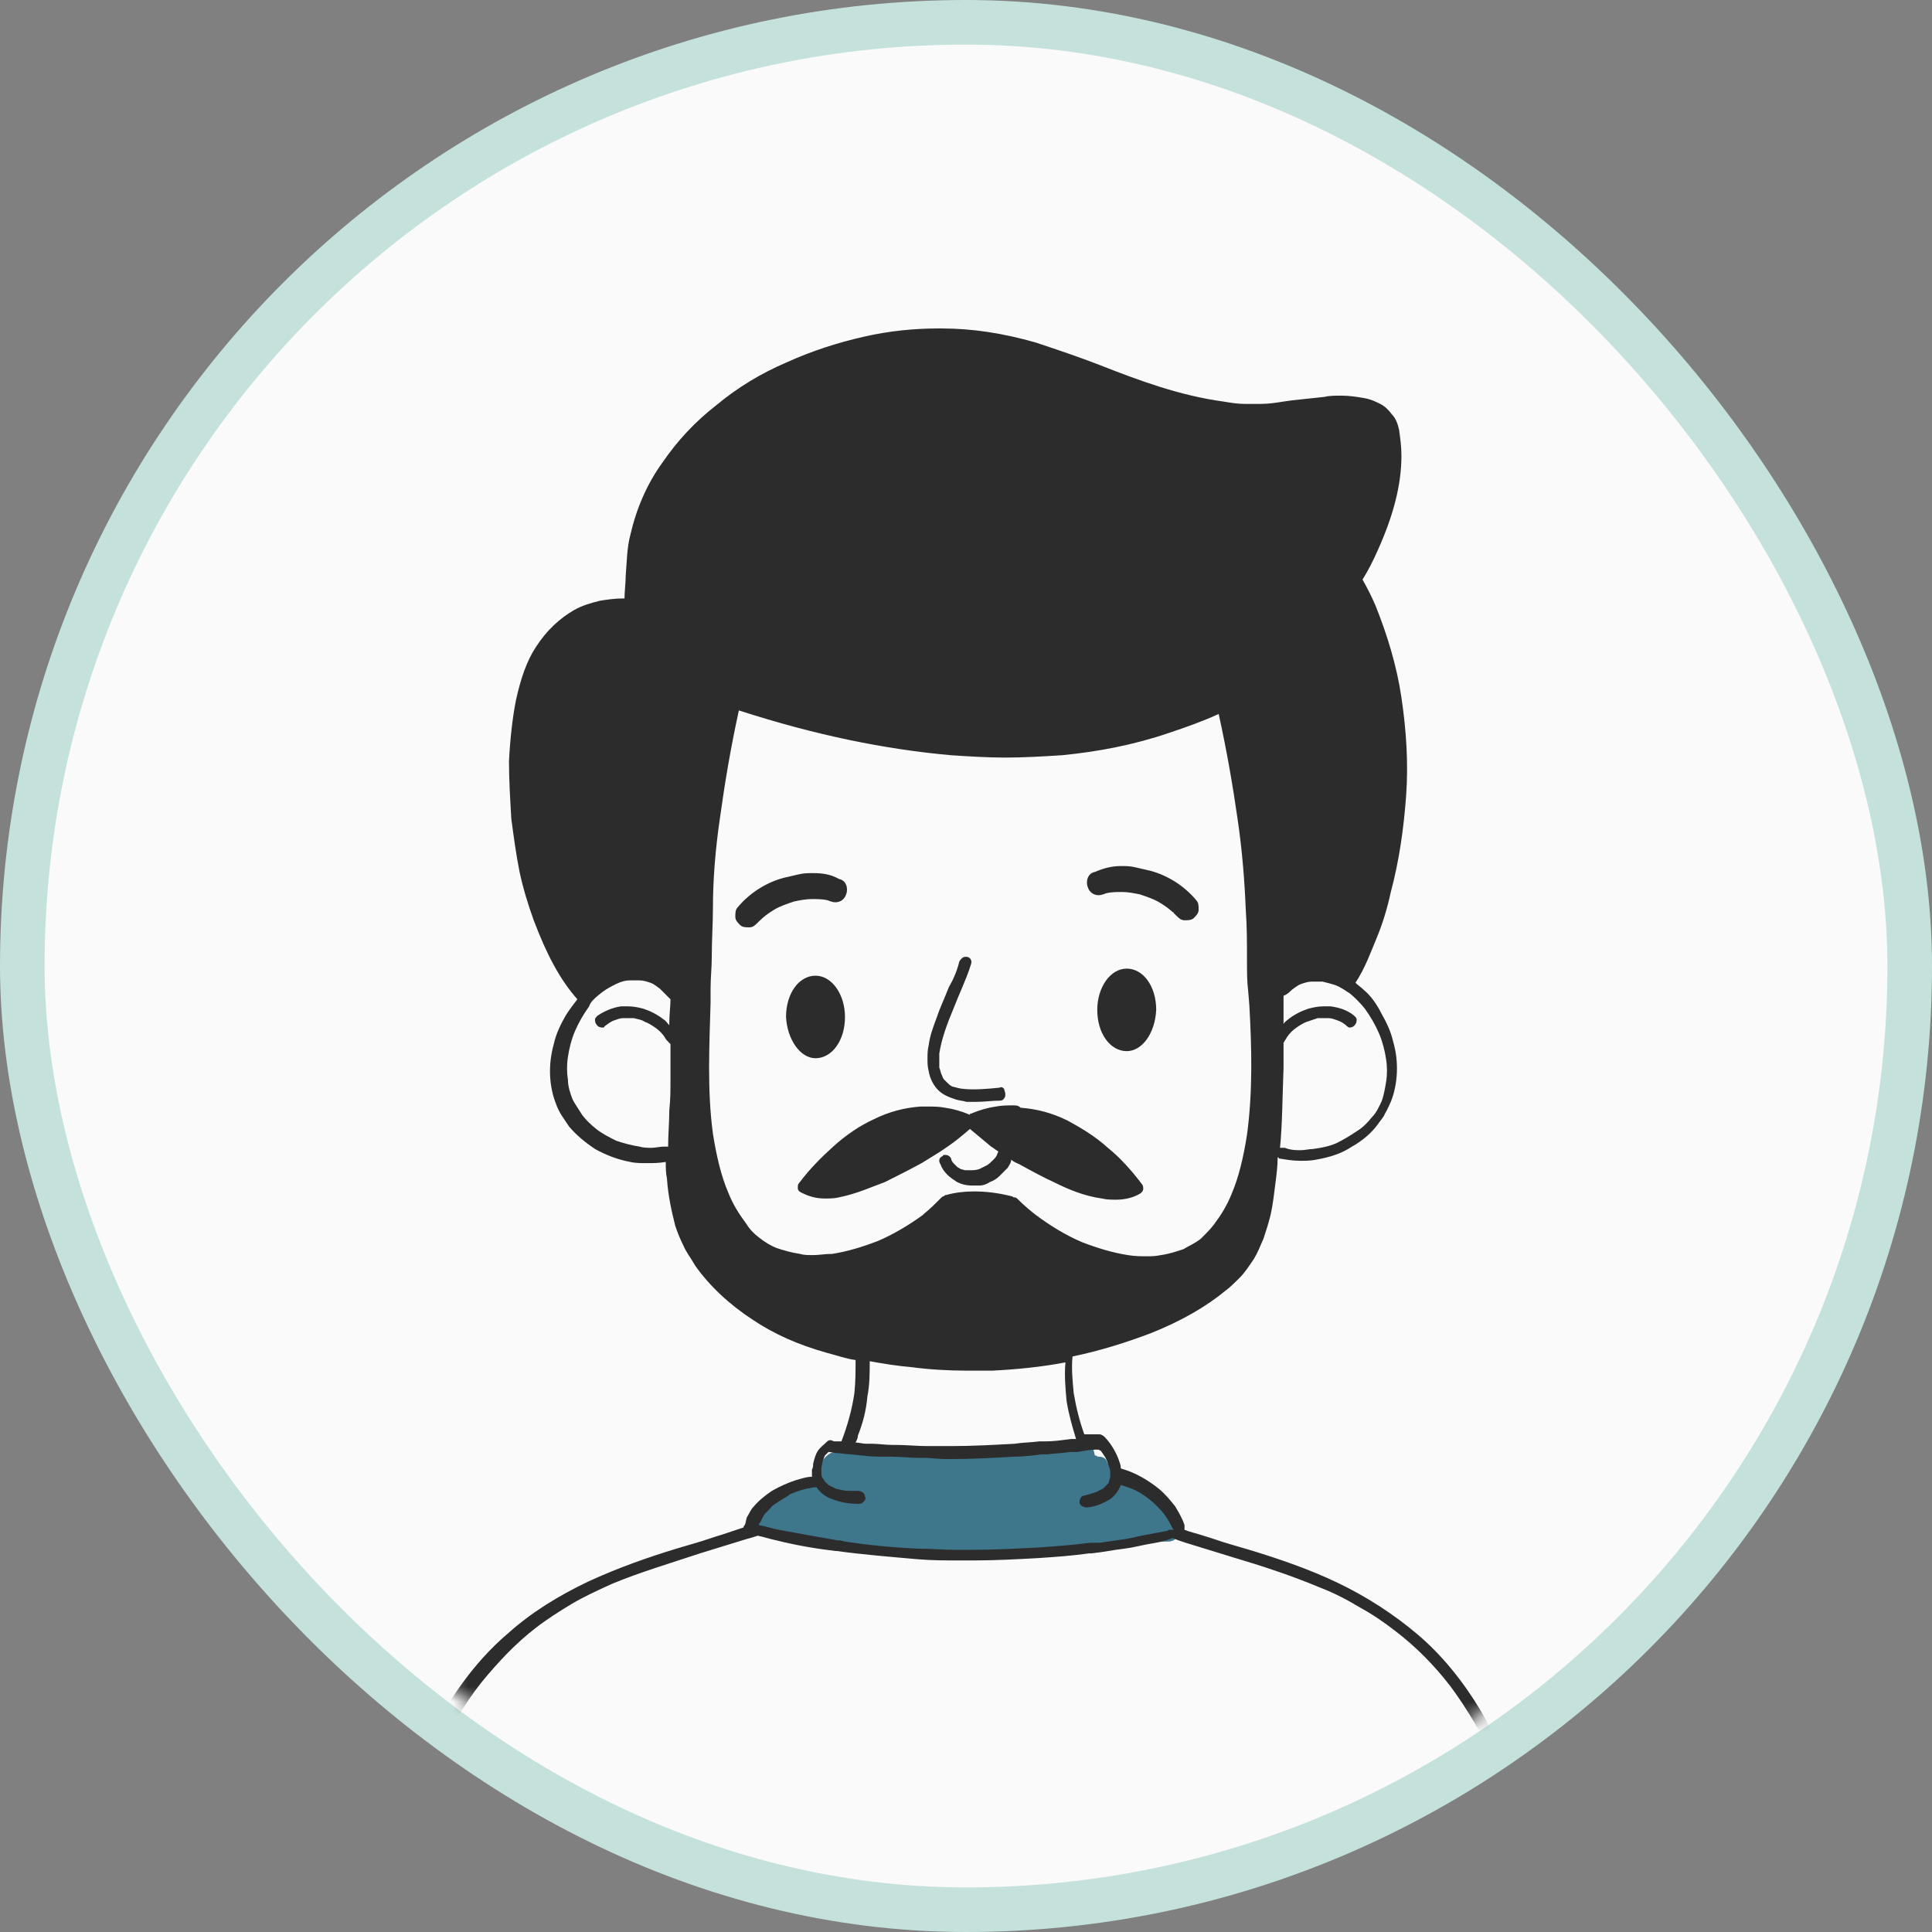 <svg width="130" height="130" viewBox="0 0 130 130" fill="none" xmlns="http://www.w3.org/2000/svg">
<rect x="0" y="0" width="130" height="130" fill="#808080" stroke="none"/>
<rect x="1.5" y="1.5" width="127" height="127" rx="63.5" fill="#FAFAFA" stroke="#C5E1DB" stroke-width="3"/>
<mask id="mask0" mask-type="alpha" maskUnits="userSpaceOnUse" x="3" y="3" width="124" height="124">
<rect x="5.4" y="5.4" width="119.2" height="119.2" rx="59.6" fill="white" stroke="#C5E1DB" stroke-width="3"/>
</mask>
<g mask="url(#mask0)">
<path d="M73.357 97.225C73.119 97.225 72.881 97.225 72.643 97.304H72.484L72.008 97.383L71.532 97.463L70.977 97.542L70.659 97.621H70.421H70.183H69.945C69.311 97.701 68.517 97.78 67.803 97.859C67.407 97.859 67.01 97.939 66.693 97.939H66.376H66.217C65.979 97.939 65.741 98.018 65.424 98.018C64.948 98.018 64.392 98.018 63.916 98.018H63.52H63.123C62.885 98.018 62.647 98.018 62.409 98.018C62.251 98.018 62.092 98.018 61.933 98.018H61.537C61.299 98.018 60.981 98.018 60.743 98.018C60.188 98.018 59.395 97.939 58.601 97.859L58.681 97.939L58.443 97.859H58.205L57.729 97.78L57.253 97.701C57.094 97.701 56.856 97.621 56.697 97.621C56.539 97.621 56.539 97.621 56.459 97.621C56.063 97.621 55.666 97.859 55.428 98.177C55.349 98.256 55.27 98.415 55.19 98.573C55.111 98.811 55.111 98.97 55.032 99.129C55.032 99.287 55.032 99.367 54.952 99.446V99.605L54.794 99.684C54.635 99.684 54.556 99.763 54.397 99.763L54.159 99.843C53.762 99.922 53.286 100.08 52.89 100.239C52.493 100.398 52.176 100.715 51.858 100.953C51.7 101.112 51.541 101.27 51.383 101.429C51.303 101.508 51.224 101.588 51.224 101.667C51.145 101.746 51.145 101.826 51.065 101.905C51.065 101.984 50.986 102.064 50.986 102.143V102.222C50.986 102.302 50.986 102.381 50.986 102.46C50.986 102.54 50.986 102.54 50.986 102.619C50.986 102.936 51.145 103.174 51.462 103.174C51.62 103.174 51.779 103.016 51.858 102.857C51.938 102.936 52.096 103.016 52.176 103.095C52.334 103.174 52.572 103.254 52.731 103.333C53.366 103.492 54 103.65 54.556 103.73H54.635H54.794C55.032 103.73 55.19 103.809 55.428 103.809C55.904 103.888 56.38 103.888 56.856 103.968C57.411 104.047 57.887 104.047 58.443 104.126H58.522C59.157 104.206 59.871 104.285 60.664 104.364H61.14C61.378 104.364 61.616 104.364 61.933 104.444H62.409C62.647 104.444 62.885 104.444 63.123 104.444C63.52 104.444 63.916 104.444 64.392 104.444C64.789 104.444 65.186 104.444 65.582 104.444C65.979 104.444 66.376 104.444 66.772 104.444H67.09H67.407C67.566 104.444 67.724 104.444 67.883 104.444H68.121C68.279 104.444 68.517 104.444 68.676 104.444C68.835 104.444 69.073 104.444 69.231 104.444C69.39 104.444 69.469 104.444 69.628 104.444H69.945C70.183 104.444 70.342 104.443 70.58 104.364H71.135C71.373 104.364 71.611 104.364 71.849 104.285C72.167 104.285 72.484 104.206 72.801 104.206H72.96C73.277 104.126 73.594 104.126 73.912 104.126C74.15 104.126 74.467 104.047 74.705 104.047H74.864H75.022L75.736 103.968H75.895L77.085 103.809C77.402 103.73 77.799 103.73 78.116 103.73C78.196 103.73 78.354 103.73 78.434 103.73H78.592C78.83 103.73 78.989 103.65 79.068 103.571C79.227 103.492 79.306 103.333 79.306 103.254C79.306 103.095 79.306 103.016 79.306 102.857C79.306 102.778 79.227 102.619 79.148 102.54C78.989 102.222 78.751 101.984 78.513 101.746L78.275 101.508C78.116 101.35 77.878 101.191 77.72 101.032C77.482 100.874 77.244 100.715 77.006 100.556C76.847 100.477 76.688 100.398 76.609 100.318C76.53 100.239 76.371 100.239 76.292 100.16L76.133 100.08C75.974 100.001 75.816 100.001 75.657 99.922H75.578L75.26 99.843C75.181 99.843 75.181 99.763 75.181 99.763V99.684C75.181 99.605 75.181 99.525 75.102 99.525C75.022 99.446 75.022 99.287 74.943 99.208L74.864 99.129C74.864 99.049 74.784 98.891 74.705 98.732C74.705 98.653 74.626 98.653 74.626 98.573C74.626 98.573 74.626 98.494 74.546 98.494C74.467 98.335 74.467 98.256 74.388 98.177C74.308 98.097 74.15 98.018 73.991 98.018C73.912 98.018 73.832 98.018 73.753 97.939H73.674C73.515 97.225 73.436 97.225 73.357 97.225Z" fill="#3E768C"/>
<path d="M64.551 64.7C64.393 65.335 64.155 65.89 63.837 66.445C63.599 67.08 63.282 67.715 63.044 68.429C62.806 69.063 62.568 69.698 62.489 70.332C62.409 70.65 62.409 70.967 62.409 71.205C62.409 71.522 62.409 71.76 62.489 72.078C62.568 72.554 62.806 73.03 63.123 73.347C63.441 73.664 63.837 73.823 64.313 73.982C64.551 74.061 64.789 74.061 65.027 74.14C65.265 74.14 65.503 74.14 65.741 74.14C66.217 74.14 66.772 74.061 67.249 74.061C67.328 74.061 67.487 74.061 67.566 73.902C67.645 73.823 67.645 73.744 67.645 73.585C67.645 73.506 67.566 73.347 67.566 73.268C67.487 73.188 67.407 73.109 67.249 73.188C66.455 73.268 65.583 73.347 64.789 73.268H64.869C64.631 73.268 64.393 73.188 64.075 73.109C63.917 73.03 63.837 72.95 63.758 72.871C63.679 72.792 63.599 72.712 63.52 72.633C63.441 72.554 63.441 72.474 63.361 72.316C63.282 72.157 63.282 71.998 63.203 71.84C63.203 71.522 63.203 71.205 63.203 70.888C63.361 69.856 63.758 68.825 64.155 67.873C64.551 66.842 65.027 65.89 65.345 64.859C65.424 64.621 65.265 64.383 65.027 64.383H64.948C64.789 64.383 64.631 64.541 64.551 64.7ZM63.282 70.808C63.282 70.808 63.282 70.888 63.282 70.808C63.282 70.888 63.282 70.808 63.282 70.808Z" fill="#2C2C2C"/>
<path d="M54.873 71.205C55.984 71.205 56.857 70.015 56.857 68.429C56.857 66.922 55.984 65.652 54.873 65.652C53.763 65.652 52.89 66.842 52.89 68.429C52.969 69.936 53.842 71.205 54.873 71.205Z" fill="#2C2C2C"/>
<path d="M75.815 70.729C74.705 70.729 73.832 69.539 73.832 67.952C73.832 66.445 74.705 65.176 75.815 65.176C76.926 65.176 77.799 66.366 77.799 67.952C77.719 69.539 76.847 70.729 75.815 70.729Z" fill="#2C2C2C"/>
<path d="M54.714 58.75C54.397 58.75 54.08 58.75 53.762 58.829C53.445 58.909 53.048 58.988 52.731 59.067C51.541 59.385 50.431 60.099 49.637 61.051C49.478 61.209 49.478 61.447 49.478 61.685C49.478 61.923 49.637 62.082 49.796 62.24C49.955 62.399 50.193 62.399 50.431 62.399C50.668 62.399 50.827 62.24 50.986 62.082C50.986 62.082 50.986 62.082 51.065 62.002C51.382 61.685 51.7 61.447 52.096 61.209C52.493 60.971 52.969 60.813 53.445 60.654C53.842 60.575 54.238 60.495 54.635 60.495C54.952 60.495 55.349 60.495 55.666 60.575C55.745 60.575 55.825 60.654 55.904 60.654C56.301 60.813 56.777 60.654 56.935 60.178C57.094 59.781 56.935 59.226 56.459 59.147C55.904 58.829 55.349 58.75 54.714 58.75ZM53.445 60.575H53.366C53.366 60.575 53.366 60.575 53.445 60.575ZM51.144 61.764L51.065 61.844C51.065 61.844 51.144 61.844 51.144 61.764Z" fill="#2C2C2C"/>
<path d="M75.418 58.274C75.736 58.274 76.053 58.274 76.37 58.354C76.688 58.433 77.084 58.512 77.402 58.592C78.591 58.909 79.702 59.623 80.495 60.575C80.654 60.734 80.654 60.972 80.654 61.21C80.654 61.448 80.495 61.606 80.337 61.765C80.178 61.923 79.94 61.923 79.702 61.923C79.464 61.923 79.305 61.765 79.147 61.606C79.147 61.606 79.147 61.606 79.067 61.527C78.75 61.21 78.433 60.972 78.036 60.734C77.64 60.496 77.164 60.337 76.688 60.178C76.291 60.099 75.894 60.02 75.498 60.02C75.18 60.02 74.784 60.02 74.466 60.099C74.387 60.099 74.308 60.178 74.228 60.178C73.832 60.337 73.356 60.178 73.197 59.702C73.038 59.306 73.197 58.75 73.673 58.671C74.228 58.433 74.784 58.274 75.418 58.274ZM76.688 60.099H76.767C76.767 60.178 76.688 60.099 76.688 60.099ZM78.909 61.368L78.988 61.448C78.988 61.448 78.988 61.368 78.909 61.368Z" fill="#2C2C2C"/>
<path d="M63.361 22.101H63.123C61.536 22.101 59.871 22.259 58.125 22.656C56.38 23.052 54.635 23.608 52.89 24.401C51.224 25.115 49.637 26.067 48.209 27.257C46.781 28.368 45.592 29.637 44.56 31.144C43.529 32.572 42.815 34.238 42.418 35.983C42.18 36.856 42.18 37.808 42.101 38.76C42.101 39.236 42.022 39.791 42.022 40.267H41.942C41.387 40.267 40.832 40.346 40.356 40.425C39.721 40.584 39.166 40.743 38.611 41.06C37.659 41.615 36.786 42.409 36.072 43.519C35.437 44.471 35.041 45.661 34.723 47.089C34.485 48.279 34.327 49.707 34.248 51.214C34.248 52.483 34.327 53.753 34.406 55.101C34.565 56.291 34.723 57.481 34.961 58.671C35.199 59.782 35.517 60.813 35.913 61.924C36.786 64.224 37.659 65.89 38.849 67.239C38.611 67.556 38.293 67.953 38.055 68.349C37.738 68.905 37.421 69.539 37.262 70.253C36.865 71.681 36.945 73.109 37.421 74.299C37.5 74.537 37.659 74.854 37.817 75.092C37.976 75.33 38.135 75.568 38.293 75.806C38.769 76.362 39.325 76.837 40.038 77.313C40.752 77.71 41.546 78.027 42.418 78.186C42.736 78.265 43.132 78.265 43.529 78.265C43.926 78.265 44.322 78.265 44.798 78.186C44.798 78.583 44.798 78.9 44.877 79.297C44.957 80.487 45.195 81.518 45.433 82.47C45.592 82.946 45.75 83.342 45.988 83.818C46.147 84.215 46.464 84.612 46.781 85.167C47.733 86.516 49.082 87.785 50.669 88.816C52.096 89.768 53.683 90.482 55.666 91.037C56.301 91.196 56.935 91.434 57.57 91.513C57.57 92.227 57.57 92.941 57.491 93.734C57.332 94.845 57.015 95.956 56.618 96.987C56.539 96.987 56.539 96.987 56.459 96.987C56.38 96.987 56.221 96.987 56.142 96.987C56.063 96.987 55.983 96.908 55.904 96.908C55.825 96.908 55.745 96.908 55.666 96.987C55.428 97.225 55.19 97.384 55.032 97.622C54.873 97.86 54.794 98.177 54.714 98.494C54.714 98.653 54.714 98.732 54.635 98.891C54.635 99.049 54.635 99.208 54.635 99.367C54.238 99.367 53.842 99.525 53.524 99.605C53.048 99.763 52.493 100.001 51.938 100.319C51.462 100.636 50.986 101.033 50.669 101.429C50.51 101.588 50.431 101.826 50.272 102.064C50.193 102.223 50.193 102.461 50.113 102.619C50.034 102.699 50.034 102.699 50.034 102.778C49.558 102.937 49.082 103.095 48.606 103.254C48.051 103.413 47.416 103.651 46.861 103.809L45.512 104.206C43.688 104.761 41.625 105.475 39.562 106.427C37.579 107.379 35.755 108.49 34.168 109.918C32.581 111.266 31.154 113.011 29.964 114.995C28.932 116.74 28.06 118.644 27.267 120.944C26.632 122.848 26.156 124.99 25.759 127.37C25.363 129.67 25.204 131.971 24.966 134.43C24.728 137.048 24.569 139.745 24.49 142.363C24.252 147.519 24.252 152.596 24.49 157.435H25.283C25.442 152.834 25.442 148.075 25.601 143.236C25.68 140.856 25.839 138.317 25.997 135.779C26.077 134.509 26.235 133.24 26.315 132.05C26.394 130.86 26.553 129.829 26.632 128.798C27.187 124.911 27.98 121.579 29.25 118.644C30.122 116.581 31.154 114.757 32.423 113.17C33.533 111.821 34.723 110.552 36.072 109.521C36.786 108.966 37.659 108.41 38.452 107.934C39.245 107.458 40.118 107.062 41.149 106.586C43.053 105.792 44.957 105.237 47.099 104.523C48.13 104.206 49.161 103.889 50.193 103.571C50.51 103.492 50.748 103.413 50.986 103.333C51.383 103.413 51.858 103.571 52.255 103.651C53.524 103.968 54.873 104.206 56.221 104.365H56.301C58.046 104.603 59.95 104.761 61.775 104.92C62.727 104.999 63.599 104.999 64.551 104.999C64.868 104.999 65.186 104.999 65.503 104.999C66.931 104.999 68.438 104.92 69.866 104.84C71.056 104.761 72.167 104.682 73.277 104.523H73.356H73.436C74.229 104.444 74.943 104.285 75.657 104.206C76.292 104.127 76.847 103.968 77.323 103.889C77.799 103.809 78.275 103.73 78.672 103.571L78.91 103.492L79.306 103.651L79.782 103.809C80.813 104.127 81.845 104.444 82.876 104.761C85.018 105.396 86.922 106.03 88.826 106.824C89.857 107.22 90.73 107.696 91.523 108.172C92.395 108.648 93.189 109.204 93.903 109.759C95.251 110.79 96.441 111.98 97.552 113.408C98.742 114.995 99.852 116.898 100.725 118.882C101.994 121.817 102.788 125.149 103.343 129.036C103.501 130.067 103.581 131.098 103.66 132.288C103.739 133.558 103.898 134.827 103.977 136.017C104.136 138.555 104.295 141.094 104.374 143.474C104.533 148.233 104.533 152.914 104.295 157.277H105.088C105.326 152.517 105.326 147.519 105.088 142.442C105.009 139.824 104.85 137.207 104.612 134.509C104.374 131.971 104.215 129.67 103.819 127.449C103.422 125.069 102.946 122.927 102.312 121.024C101.518 118.723 100.646 116.819 99.614 115.074C98.424 113.091 96.996 111.345 95.41 109.997C93.823 108.648 91.999 107.458 90.016 106.506C88.032 105.554 85.891 104.84 84.066 104.285L82.717 103.889C82.162 103.73 81.527 103.492 80.972 103.333C80.496 103.175 80.1 103.095 79.703 102.937V102.857C79.703 102.699 79.703 102.619 79.703 102.619C79.544 102.143 79.306 101.747 79.068 101.35C78.751 100.953 78.434 100.557 77.958 100.16C77.164 99.525 76.292 99.049 75.419 98.811C75.419 98.573 75.34 98.415 75.26 98.177C75.022 97.542 74.626 96.987 74.308 96.67C74.229 96.59 74.07 96.511 73.991 96.511C73.912 96.511 73.912 96.511 73.832 96.511C73.832 96.511 73.753 96.511 73.674 96.511C73.674 96.511 73.594 96.511 73.515 96.511H73.436H73.356H73.118H72.96C72.643 95.638 72.405 94.686 72.246 93.734C72.167 92.862 72.087 92.069 72.167 91.275C74.07 90.879 75.816 90.323 77.482 89.689C79.465 88.895 81.131 87.944 82.479 86.833C82.797 86.595 83.114 86.278 83.431 85.96C83.749 85.643 84.066 85.167 84.383 84.691C84.621 84.294 84.78 83.898 85.018 83.342C85.177 82.866 85.335 82.39 85.494 81.756C85.653 81.042 85.732 80.328 85.811 79.693C85.891 79.059 85.97 78.503 85.97 77.869C85.97 77.869 86.049 77.869 86.049 77.948C86.525 78.027 87.001 78.107 87.477 78.107C87.874 78.107 88.191 78.107 88.588 78.027C89.46 77.869 90.254 77.631 90.968 77.155C91.681 76.758 92.316 76.203 92.713 75.647C92.871 75.409 93.109 75.171 93.189 74.934C93.347 74.696 93.427 74.458 93.585 74.14C94.061 72.95 94.141 71.443 93.744 70.094C93.585 69.38 93.268 68.746 92.951 68.191C92.633 67.556 92.237 67.001 91.761 66.604C91.602 66.445 91.364 66.287 91.206 66.128C91.84 65.176 92.237 64.066 92.633 63.114C93.03 62.162 93.347 61.13 93.585 60.02C94.141 57.957 94.458 55.736 94.617 53.515C94.775 51.294 94.617 49.072 94.299 46.931C93.982 44.789 93.347 42.726 92.554 40.743C92.316 40.188 91.999 39.553 91.681 38.998C92.078 38.363 92.395 37.728 92.713 37.014C93.744 34.714 94.299 32.651 94.299 30.668C94.299 30.034 94.22 29.478 94.141 28.923C94.061 28.526 93.903 28.13 93.665 27.892C93.427 27.574 93.189 27.336 92.871 27.178C92.554 27.019 92.237 26.86 91.761 26.781C91.285 26.702 90.809 26.622 90.254 26.622C89.857 26.622 89.46 26.622 89.143 26.702C88.429 26.781 87.636 26.86 86.922 26.94L86.367 27.019C85.891 27.098 85.335 27.178 84.859 27.178C84.78 27.178 84.621 27.178 84.542 27.178C84.304 27.178 84.066 27.178 83.749 27.178C83.273 27.178 82.797 27.098 82.321 27.019C79.385 26.622 76.609 25.591 73.991 24.56C72.563 24.005 71.135 23.529 69.707 23.052C67.486 22.418 65.424 22.101 63.361 22.101ZM48.447 55.022C48.765 52.721 49.161 50.342 49.717 47.803C54.873 49.469 59.553 50.421 63.996 50.818C65.186 50.897 66.455 50.976 67.645 50.976C68.914 50.976 70.183 50.897 71.453 50.818C73.912 50.58 76.371 50.104 78.672 49.31C79.862 48.914 80.972 48.517 82.003 48.041C82.559 50.58 82.955 52.88 83.273 55.101C83.59 57.243 83.749 59.306 83.828 61.289C83.907 62.32 83.907 63.431 83.907 64.621C83.907 65.335 83.907 66.049 83.987 66.683L84.066 67.635C84.225 70.491 84.304 73.426 83.907 76.362C83.669 77.869 83.352 79.217 82.876 80.328C82.559 81.121 82.162 81.756 81.686 82.391C81.448 82.708 81.131 83.025 80.813 83.342C80.417 83.66 80.02 83.818 79.624 84.056C79.147 84.215 78.672 84.374 78.116 84.453C77.72 84.532 77.482 84.532 77.164 84.532C76.768 84.532 76.371 84.532 75.895 84.453C74.864 84.294 73.832 83.977 72.801 83.58C71.691 83.104 70.659 82.47 69.707 81.756C69.39 81.518 68.914 81.121 68.438 80.645C68.359 80.566 68.279 80.566 68.2 80.566C68.2 80.566 68.121 80.487 68.041 80.487C67.09 80.249 66.296 80.169 65.503 80.169C64.868 80.169 64.234 80.249 63.678 80.407C63.599 80.407 63.599 80.407 63.52 80.487C63.44 80.487 63.361 80.566 63.361 80.566C62.965 80.963 62.568 81.359 62.171 81.677C62.171 81.677 62.171 81.677 62.092 81.756C61.219 82.39 60.188 83.025 59.077 83.501C58.046 83.898 57.015 84.215 55.983 84.374H55.904C55.508 84.374 55.111 84.453 54.714 84.453C54.397 84.453 54.08 84.453 53.842 84.374C53.286 84.294 52.731 84.136 52.255 83.977C51.858 83.818 51.462 83.58 51.065 83.263C50.748 83.025 50.431 82.708 50.193 82.311C49.717 81.677 49.32 81.042 49.003 80.249C48.527 79.138 48.209 77.789 47.971 76.282C47.575 73.347 47.733 70.332 47.813 67.477V66.525C47.813 65.811 47.892 65.097 47.892 64.462C47.892 63.272 47.971 62.162 47.971 61.13C47.971 59.226 48.13 57.164 48.447 55.022ZM40.514 66.763C40.832 66.525 41.149 66.366 41.466 66.207C41.784 66.049 42.101 65.969 42.339 65.969C42.418 65.969 42.577 65.969 42.656 65.969C42.815 65.969 42.894 65.969 43.053 65.969C43.291 65.969 43.529 66.049 43.767 66.128C44.005 66.207 44.163 66.366 44.401 66.525C44.639 66.763 44.877 67.001 45.115 67.239C45.115 67.715 45.036 68.27 45.036 68.825V68.905V68.984C44.877 68.825 44.798 68.667 44.639 68.587C44.243 68.27 43.767 68.032 43.291 67.873C42.974 67.794 42.656 67.715 42.26 67.715C42.101 67.715 41.942 67.715 41.784 67.715C41.228 67.794 40.673 68.032 40.197 68.349C40.118 68.429 40.038 68.508 40.038 68.587C40.038 68.667 40.038 68.825 40.118 68.905C40.197 69.063 40.356 69.142 40.514 69.142C40.594 69.142 40.673 69.142 40.673 69.063C40.911 68.904 41.07 68.746 41.308 68.667C41.546 68.587 41.704 68.508 41.942 68.508C42.022 68.508 42.18 68.508 42.26 68.508C42.418 68.508 42.498 68.508 42.656 68.508C42.894 68.587 43.132 68.587 43.37 68.746C43.608 68.825 43.846 68.984 44.084 69.142C44.322 69.301 44.56 69.539 44.719 69.777C44.798 69.936 44.877 70.015 45.036 70.174L45.115 70.253C45.115 70.412 45.115 70.491 45.115 70.65C45.115 71.126 45.115 71.681 45.115 72.157V72.633C45.115 73.347 45.115 73.982 45.036 74.696C45.036 75.489 44.957 76.362 44.957 77.155C44.877 77.155 44.798 77.155 44.719 77.155H44.639C44.401 77.155 44.084 77.234 43.846 77.234C43.608 77.234 43.291 77.234 43.053 77.155C42.498 77.075 41.942 76.917 41.466 76.758C40.99 76.52 40.514 76.282 40.118 75.965C39.721 75.647 39.404 75.33 39.166 75.013C38.928 74.616 38.69 74.299 38.531 73.982C38.373 73.585 38.214 73.109 38.214 72.633C38.135 72.157 38.135 71.602 38.214 71.126C38.293 70.57 38.452 69.936 38.69 69.38C38.928 68.825 39.245 68.27 39.642 67.715C39.721 67.397 40.118 67.08 40.514 66.763ZM86.922 66.604C87.16 66.445 87.318 66.287 87.556 66.207C87.794 66.128 88.032 66.049 88.27 66.049C88.429 66.049 88.508 66.049 88.667 66.049C88.746 66.049 88.905 66.049 88.984 66.049C89.302 66.128 89.619 66.207 89.857 66.287C90.254 66.445 90.571 66.683 90.809 66.842L90.73 66.763C91.126 67.08 91.523 67.477 91.84 67.873C92.237 68.429 92.554 68.984 92.792 69.539C93.03 70.094 93.189 70.729 93.268 71.284C93.347 71.76 93.347 72.316 93.268 72.792C93.189 73.268 93.109 73.744 92.951 74.14C92.792 74.458 92.633 74.854 92.316 75.171C91.999 75.568 91.681 75.885 91.285 76.124C90.809 76.441 90.412 76.679 89.936 76.917C89.381 77.155 88.905 77.234 88.35 77.313C88.112 77.313 87.794 77.393 87.556 77.393C87.239 77.393 87.001 77.393 86.684 77.313L86.446 77.234C86.367 77.234 86.287 77.234 86.287 77.234C86.208 77.234 86.208 77.234 86.129 77.234C86.287 75.647 86.287 73.902 86.367 71.84C86.367 71.284 86.367 70.729 86.367 70.174C86.446 70.015 86.525 69.936 86.604 69.777C86.763 69.539 87.001 69.301 87.239 69.142C87.477 68.984 87.715 68.825 87.953 68.746C88.191 68.667 88.429 68.587 88.667 68.508C88.826 68.508 88.905 68.508 89.064 68.508C89.143 68.508 89.302 68.508 89.381 68.508C89.619 68.508 89.778 68.587 90.016 68.667C90.254 68.746 90.492 68.904 90.65 69.063C90.73 69.142 90.809 69.142 90.809 69.142C90.968 69.142 91.126 69.063 91.206 68.905C91.285 68.825 91.285 68.667 91.285 68.587C91.285 68.508 91.206 68.429 91.126 68.349C90.65 67.953 90.095 67.794 89.54 67.715C89.381 67.715 89.222 67.715 89.064 67.715C88.667 67.715 88.35 67.794 88.032 67.873C87.556 68.032 87.08 68.27 86.684 68.587C86.604 68.667 86.446 68.746 86.367 68.905C86.367 68.27 86.367 67.635 86.367 67.001C86.604 66.921 86.763 66.763 86.922 66.604ZM65.027 92.227C65.582 92.227 66.138 92.227 66.772 92.227C68.359 92.148 70.025 91.989 71.691 91.672C71.611 92.544 71.691 93.417 71.77 94.29C71.929 95.242 72.167 96.035 72.405 96.828H72.087C71.453 96.908 70.897 96.987 70.342 96.987H70.104H69.945C69.311 97.066 68.755 97.066 68.279 97.146C66.852 97.225 65.424 97.304 63.996 97.304C63.52 97.304 63.123 97.304 62.647 97.304H62.568H62.489H62.409C61.695 97.304 60.981 97.225 60.267 97.225C60.188 97.225 60.109 97.225 60.029 97.225C59.553 97.225 59.077 97.146 58.681 97.146H58.443H58.284C58.046 97.146 57.808 97.066 57.57 97.066C57.649 96.908 57.729 96.749 57.729 96.59C58.046 95.797 58.284 94.924 58.363 93.972C58.522 93.179 58.522 92.386 58.522 91.593C59.395 91.751 60.347 91.91 61.299 91.989C62.489 92.148 63.758 92.227 65.027 92.227ZM63.996 98.177C65.424 98.177 66.852 98.097 68.2 98.018C68.835 98.018 69.469 97.939 70.104 97.86H70.342H70.501C71.056 97.78 71.532 97.78 72.008 97.701H72.246H72.484C72.96 97.622 73.356 97.542 73.753 97.542H73.832H73.912L74.07 97.622C74.308 97.939 74.467 98.177 74.546 98.494C74.626 98.653 74.705 98.891 74.705 99.049C74.705 99.129 74.705 99.287 74.705 99.367C74.705 99.446 74.626 99.605 74.626 99.684C74.626 99.763 74.546 99.843 74.467 99.922C74.388 100.001 74.308 100.081 74.229 100.16C74.07 100.239 73.912 100.319 73.753 100.398C73.515 100.477 73.277 100.557 72.96 100.636C72.881 100.636 72.722 100.715 72.722 100.795C72.643 100.874 72.643 101.033 72.643 101.112C72.643 101.191 72.722 101.271 72.801 101.35C72.881 101.35 72.96 101.429 73.039 101.429C73.039 101.429 73.118 101.429 73.198 101.429C73.832 101.35 74.308 101.112 74.705 100.874C75.022 100.636 75.26 100.319 75.419 99.922C75.657 100.001 75.895 100.081 76.133 100.16C76.53 100.319 76.926 100.557 77.323 100.874C77.72 101.191 78.037 101.509 78.354 101.905C78.592 102.223 78.751 102.54 78.91 102.857L78.989 102.937H78.91H78.83H78.751H78.672L78.513 103.016C78.037 103.095 77.64 103.175 77.244 103.254C76.688 103.333 76.212 103.492 75.657 103.571C75.102 103.651 74.546 103.73 73.991 103.809H73.674H73.356C72.167 103.968 70.977 104.047 69.866 104.127C68.359 104.206 66.852 104.285 65.344 104.285C65.027 104.285 64.71 104.285 64.313 104.285C63.44 104.285 62.647 104.206 61.775 104.206C60.029 104.127 58.443 103.968 56.856 103.73L56.539 103.651H56.38C55.032 103.413 53.683 103.175 52.414 102.937C51.938 102.857 51.541 102.699 51.065 102.619C51.065 102.54 51.065 102.54 51.145 102.461C51.224 102.302 51.303 102.143 51.383 101.985C51.541 101.747 51.779 101.588 51.938 101.35C52.255 101.112 52.652 100.874 53.048 100.636L53.128 100.557C53.524 100.398 53.921 100.239 54.318 100.16C54.476 100.16 54.635 100.081 54.794 100.081H54.952C55.111 100.319 55.27 100.477 55.508 100.636C55.745 100.795 55.983 100.874 56.221 100.953C56.697 101.112 57.173 101.191 57.808 101.191C57.967 101.191 58.046 101.112 58.125 101.033C58.205 100.953 58.284 100.795 58.205 100.715C58.205 100.477 57.967 100.319 57.729 100.319H57.57C57.411 100.319 57.332 100.319 57.173 100.319C56.777 100.319 56.539 100.239 56.221 100.16C56.063 100.081 55.904 100.001 55.745 99.922C55.666 99.843 55.587 99.763 55.508 99.684C55.428 99.605 55.428 99.525 55.349 99.446C55.27 99.367 55.27 99.208 55.27 99.129C55.27 99.049 55.27 98.891 55.27 98.811C55.27 98.653 55.349 98.494 55.349 98.335C55.428 98.177 55.428 98.098 55.508 97.939C55.587 97.86 55.666 97.78 55.745 97.701C55.983 97.701 56.142 97.78 56.38 97.78H56.459C56.935 97.86 57.491 97.86 57.967 97.939H58.046C58.601 98.018 59.077 98.018 59.633 98.018C59.791 98.018 59.871 98.018 60.029 98.018C60.664 98.018 61.219 98.097 61.854 98.097H62.171H62.409C63.202 98.177 63.599 98.177 63.996 98.177Z" fill="#2C2C2C"/>
<path d="M68.2 74.378C67.803 74.378 67.407 74.378 67.01 74.457C66.455 74.537 65.9 74.695 65.344 74.933C65.265 74.933 65.265 74.933 65.265 75.013C64.71 74.775 64.154 74.616 63.599 74.537C63.202 74.457 62.806 74.457 62.409 74.457C62.25 74.457 62.092 74.457 61.933 74.457C60.902 74.537 59.87 74.775 58.76 75.33C57.887 75.727 56.935 76.361 56.063 77.154C55.269 77.868 54.476 78.662 53.762 79.614C53.683 79.693 53.683 79.772 53.683 79.931C53.683 80.09 53.762 80.169 53.921 80.248C54.397 80.486 54.873 80.645 55.507 80.645C55.825 80.645 56.142 80.645 56.459 80.566C57.649 80.328 58.681 79.852 59.553 79.534C60.346 79.138 61.14 78.741 62.012 78.265C62.647 77.868 63.202 77.551 63.758 77.154C64.234 76.837 64.71 76.441 65.265 75.965C65.741 76.361 66.217 76.758 66.693 77.154C66.851 77.234 67.01 77.392 67.169 77.472C67.169 77.551 67.089 77.63 67.089 77.71C67.01 77.868 66.931 77.948 66.851 78.027C66.693 78.186 66.534 78.344 66.376 78.424C66.217 78.503 66.058 78.582 65.9 78.662C65.662 78.741 65.503 78.741 65.344 78.741C65.186 78.741 65.027 78.741 64.948 78.741C64.868 78.741 64.71 78.662 64.63 78.662C64.551 78.582 64.472 78.582 64.392 78.503C64.313 78.424 64.234 78.344 64.154 78.265C64.075 78.186 63.996 78.027 63.996 77.948C63.916 77.789 63.758 77.71 63.599 77.71C63.52 77.71 63.44 77.71 63.44 77.789C63.202 77.868 63.123 78.106 63.282 78.344C63.361 78.582 63.52 78.82 63.758 79.058C63.916 79.217 64.154 79.376 64.392 79.534C64.71 79.693 65.027 79.772 65.424 79.772C65.582 79.772 65.741 79.772 65.9 79.772C66.138 79.772 66.376 79.693 66.613 79.534C66.851 79.455 67.089 79.296 67.248 79.138C67.407 78.979 67.565 78.82 67.803 78.582C67.883 78.424 68.041 78.265 68.041 78.027C68.2 78.186 68.438 78.265 68.597 78.344C69.469 78.82 70.183 79.217 71.056 79.614C71.849 80.01 72.96 80.486 74.15 80.645C74.467 80.724 74.784 80.724 75.102 80.724C75.736 80.724 76.292 80.566 76.688 80.328C76.847 80.248 76.926 80.09 76.926 80.01C76.926 79.931 76.926 79.772 76.847 79.693C76.133 78.741 75.34 77.868 74.546 77.234C73.674 76.441 72.722 75.885 71.849 75.409C70.739 74.854 69.707 74.616 68.676 74.537C68.517 74.378 68.359 74.378 68.2 74.378Z" fill="#2C2C2C"/>
</g>
</svg>
